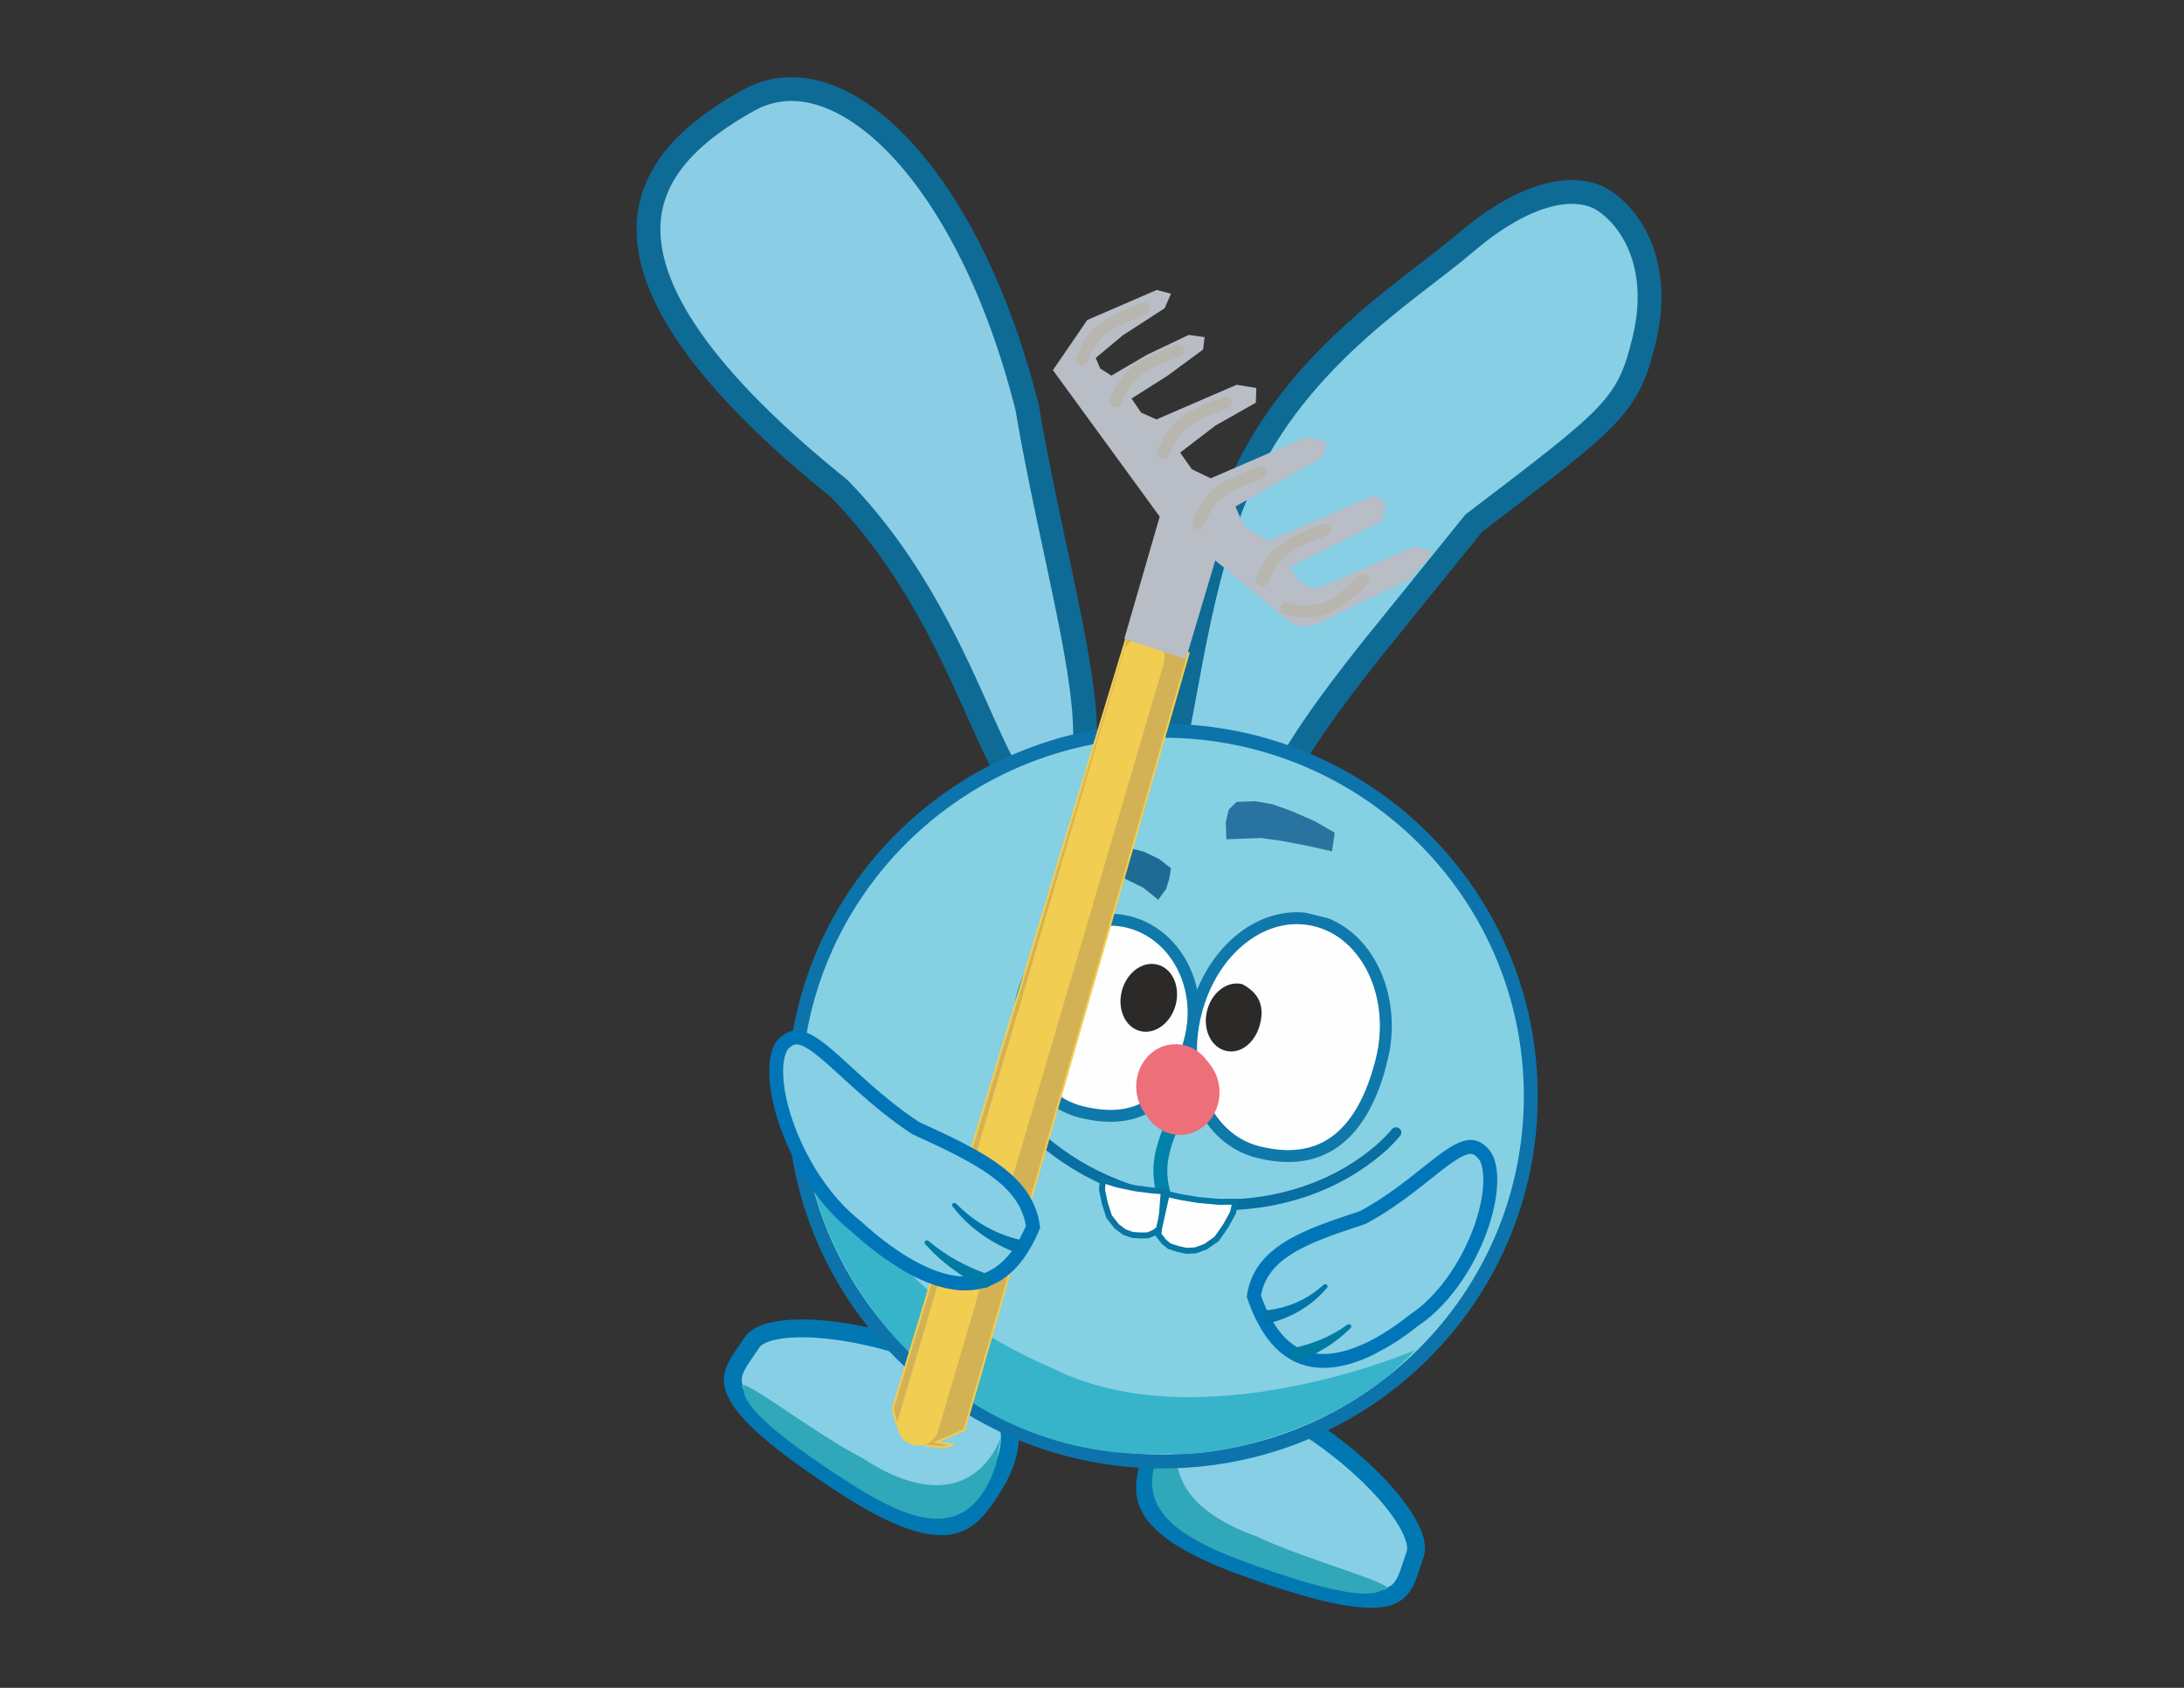 <svg width="1100" height="850" viewBox="0 0 1100 850" fill="none" xmlns="http://www.w3.org/2000/svg">
<rect x="0" y="0" width="1100" height="850" fill="#333333" stroke="none"/>
<path d="M738.357 122.066C768.784 96.097 794.598 91.443 808.952 101.76C824.47 112.913 836.295 137.054 828.2 170.784C820.003 204.941 812.948 209.587 742.315 263.433L708.116 305.738L690.35 327.694C648.048 381.085 648.006 389.832 629.401 422.61C624.718 430.86 620.668 438.043 616.978 444.054C613.254 450.122 610.195 454.496 607.58 457.311C604.972 460.12 603.568 460.566 602.845 460.584C602.067 460.603 600.386 460.167 597.857 456.718L596.189 454.441L593.41 454.868C588.902 455.557 586.46 454.69 585.096 453.49C583.771 452.324 582.728 450.193 582.417 446.19C581.753 437.679 578.917 420.454 585.024 401.401C597.108 363.692 600.372 303.83 622.248 249.858C649.729 182.06 708.237 147.775 738.357 122.066Z" fill="#87CFE5" stroke="#0E6B96" stroke-width="12"/>
<g clip-path="url(#clip0_471_2737)">
<path d="M633.955 706.21C616.582 699.991 605.253 702.072 597.479 707.27C589.426 712.656 584.221 722.009 580.56 732.237C576.775 742.81 574.685 751.25 579.387 759.702C584.302 768.537 597.297 778.59 628.008 789.584C649.092 797.131 664.609 801.551 676.131 803.659C687.728 805.781 694.822 805.47 699.327 804.03C703.515 802.691 705.816 800.265 707.61 796.828C708.557 795.015 709.349 792.933 710.167 790.522C710.936 788.257 711.824 785.392 712.77 782.751C713.946 779.465 713 774.069 708.704 766.619C704.557 759.426 697.874 751.353 689.674 743.369C673.232 727.363 651.498 712.49 633.955 706.21Z" fill="#87CFE5" stroke="#0178B2" stroke-width="9"/>
<path d="M589.389 722.07C564.54 758.847 594.336 774.875 630.734 787.904C667.132 800.934 688.705 805.47 696.243 800.733C710.504 799.466 658.358 786.058 633.007 773.797C552.98 745.149 622.331 688.242 589.389 722.07Z" fill="#31A7BA"/>
</g>
<g clip-path="url(#clip1_471_2737)">
<path d="M487.384 692.562C502.838 702.645 508.028 712.929 508.584 722.264C509.16 731.935 504.854 741.734 498.918 750.833C492.782 760.238 487.32 767.003 477.745 768.365C467.735 769.79 451.872 765.511 424.553 747.687C405.798 735.451 392.899 725.759 384.256 717.853C375.557 709.896 371.517 704.057 369.942 699.597C368.478 695.451 369.02 692.151 370.674 688.645C371.547 686.795 372.727 684.905 374.153 682.796C375.493 680.815 377.239 678.376 378.771 676.027C380.678 673.104 385.549 670.596 394.081 669.516C402.318 668.473 412.789 668.919 424.106 670.627C446.794 674.053 471.779 682.381 487.384 692.562Z" fill="#87CFE5" stroke="#0178B2" stroke-width="9"/>
<path d="M501.682 737.654C487.398 779.677 456.622 765.625 424.244 744.5C391.866 723.376 375.214 708.929 374.432 700.061C366.823 687.933 409.02 721.376 434.109 734.163C505.298 780.609 508.725 690.964 501.682 737.654Z" fill="#31A7BA"/>
</g>
<path d="M376.698 50.668C387.641 44.54 399.445 43.293 411.838 46.7C424.446 50.166 437.842 58.525 451.066 71.929C477.488 98.705 501.987 144.368 517.339 205.237C521.681 230.955 527.218 256.587 532.281 280.319C537.379 304.208 541.976 326.083 544.504 344.494C547.07 363.181 547.318 377.201 544.53 385.874C543.185 390.057 541.383 392.197 539.627 393.284C537.936 394.332 535.11 395.13 530.073 394.395L526.431 393.864L523.768 396.352C520.157 399.724 518.251 400.015 517.653 400.011C517.077 400.008 515.547 399.72 512.969 396.959C510.439 394.248 507.717 390.017 504.646 384.173C501.608 378.392 498.423 371.421 494.847 363.439C480.636 331.715 460.914 285.398 422.991 246.366L422.726 246.093L422.427 245.853L418.943 243.029C346.599 184.015 325.471 142.327 326.658 113.186C327.84 84.148 351.432 64.817 376.698 50.668Z" fill="#8BCDE5" stroke="#0E6B96" stroke-width="12"/>
<path d="M585.5 368.001C687.975 368.001 771 450.407 771 552.001C771 653.595 687.975 736.001 585.5 736.001C483.025 736.001 400 653.595 400 552.001C400 450.407 483.025 368.001 585.5 368.001Z" fill="#86D0E3" stroke="#0C74AB" stroke-width="7"/>
<path d="M712.5 680.001C678 719.001 614 734.501 589 732.001C482 738.001 401.5 643.896 404 550.501C405.566 492.001 391 630.001 530 689.001C604.5 726.501 712.5 680.001 712.5 680.001Z" fill="#37B4CA"/>
<g clip-path="url(#clip2_471_2737)">
<path d="M748.337 582.597C745.317 578.382 742.719 577.421 740.216 577.596C737.171 577.81 733.369 579.735 728.226 583.421C718.423 590.447 704.765 603.227 686.684 612.99L686.422 613.131L686.139 613.225C671.556 618.016 658.584 622.351 648.79 628.507C639.393 634.413 633.224 641.807 631.507 652.724C635.723 665.107 641.1 673.213 646.986 678.227C652.937 683.295 659.628 685.397 666.75 685.372C681.278 685.322 697.644 676.411 711.934 665.059L712.043 664.971L712.16 664.894C726.388 655.411 737.775 638.865 744.386 622.317C747.68 614.073 749.731 605.965 750.383 598.91C751.032 591.882 750.257 586.283 748.337 582.597Z" fill="#87CFE5" stroke="#0076B8" stroke-width="7"/>
<path d="M666.774 646.964C666.99 646.783 667.278 646.696 667.569 646.713C667.859 646.732 668.129 646.854 668.324 647.06C668.52 647.267 668.627 647.543 668.631 647.837C668.634 648.129 668.533 648.415 668.343 648.622C667.931 649.069 667.531 649.499 667.114 649.939C659.988 658.01 649.571 663.954 638.845 666.403C638.242 666.558 637.667 666.703 637.061 666.848C636.65 664.603 636.24 662.359 635.83 660.114C636.414 660.05 636.967 659.987 637.547 659.914C647.859 658.846 657.342 655.037 665.415 648.089C665.874 647.715 666.318 647.348 666.774 646.964Z" fill="#0074AB"/>
<path d="M678.775 667.013C679.01 666.849 679.312 666.788 679.607 666.831C679.901 666.875 680.165 667.02 680.347 667.245C680.529 667.469 680.616 667.758 680.599 668.057C680.581 668.356 680.459 668.64 680.253 668.838C679.876 669.196 679.519 669.535 679.137 669.889C672.585 676.277 664.157 681.343 655.695 684.885C655.219 685.094 654.765 685.294 654.288 685.501C653.438 685.872 652.499 685.872 651.663 685.461C650.828 685.052 650.163 684.266 649.83 683.315C649.497 682.365 649.527 681.338 649.926 680.503C650.325 679.664 651.061 679.084 651.957 678.851C652.449 678.721 652.919 678.599 653.408 678.468C662.124 676.289 670.119 673.072 677.535 667.862C677.956 667.576 678.355 667.305 678.775 667.013Z" fill="#007BA4"/>
</g>
<path opacity="0.7" d="M622.809 403.839L632.104 403.489L640.888 405.022L650.322 408.394L662.151 413.539L672.26 419.371L670.868 428.742L659.133 426.078L645.655 423.48L635.129 422.013L626.996 422.319L617.701 422.669L617.374 413.984L618.883 407.715L622.809 403.839Z" fill="#014C83"/>
<g clip-path="url(#clip3_471_2737)">
<path d="M568.376 464.307C591.757 470.086 606.13 496.392 599.603 522.803C595.92 537.704 589.747 548.845 580.91 555.327C572.197 561.719 560.448 563.904 544.722 560.017C521.43 554.261 508.242 528.805 514.899 501.869C521.556 474.932 545.084 458.551 568.376 464.307Z" fill="#FEFEFE" stroke="#0F79AB" stroke-width="6"/>
<path d="M662.665 463.565C675.485 466.733 685.758 476.043 691.884 488.816C698.008 501.584 699.866 517.618 695.898 533.672C691.429 551.756 684.241 565.49 674.112 573.632C664.15 581.64 651.041 584.479 633.834 580.226C621.018 577.059 611.113 567.981 605.36 555.402C599.601 542.809 598.103 526.858 602.146 510.502C606.188 494.145 614.944 480.728 625.906 472.268C636.856 463.817 649.849 460.398 662.665 463.565Z" fill="#FEFEFE" stroke="#0F79AB" stroke-width="6"/>
<path d="M634.663 515.651C632.372 524.921 624.897 531.048 617.389 529.193C609.881 527.337 605.652 518.318 607.943 509.047C610.234 499.776 618.178 493.765 625.686 495.621C633.605 499.804 637.048 505.999 634.663 515.651Z" fill="#2B2A28"/>
<path d="M574.112 519.203C581.583 521.202 589.646 515.347 592.123 506.124C594.599 496.901 590.55 487.803 583.08 485.804C575.609 483.804 567.545 489.66 565.069 498.883C562.593 508.106 566.641 517.203 574.112 519.203Z" fill="#2B2A28"/>
</g>
<path d="M593.705 568.85C604.726 568.109 613.014 557.892 612.216 546.03C611.419 534.167 601.838 525.151 590.817 525.892C579.796 526.633 571.509 536.85 572.306 548.713C573.104 560.575 582.685 569.591 593.705 568.85Z" fill="#ED6F7A"/>
<path opacity="0.77" d="M542.973 423.46L558.647 424.454L576.083 428.881L583.964 432.683L589.789 437.263L588.935 442.534L587.332 447.664L583.358 453.127L575.843 447.066L561.893 440.189L551.763 435.965L539.453 433.274L540.864 426.944L542.973 423.46Z" fill="#004F80"/>
<path d="M587.26 605.185C582.336 590.345 583.799 581.022 591.703 563.118" stroke="#0082AA" stroke-width="7" stroke-linecap="round"/>
<path d="M701.126 568.617C701.588 568.081 702.244 567.751 702.948 567.701C703.652 567.65 704.348 567.882 704.882 568.346C705.416 568.81 705.744 569.468 705.795 570.175C705.845 570.881 705.614 571.579 705.152 572.115C702.888 574.739 700.47 577.231 697.926 579.58C650.455 621.542 574.82 617.481 526.715 579.104C524.011 576.96 521.43 574.751 518.889 572.405C518.37 571.925 518.062 571.258 518.032 570.55C518.003 569.842 518.255 569.151 518.733 568.629C519.211 568.108 519.877 567.799 520.582 567.77C521.288 567.74 521.976 567.994 522.496 568.474C524.936 570.728 527.416 572.85 530.015 574.911C576.108 611.884 649.553 615.466 694.32 575.647C696.721 573.431 698.997 571.084 701.126 568.617Z" fill="#076FA2"/>
<path d="M562.491 596.459L562.551 596.478L562.613 596.492L571.724 598.417L571.777 598.428L571.829 598.435L579.803 599.464L579.836 599.468L586.147 599.963L584.905 615.816L584.355 618.594L581.078 620.923L578.124 622.126L573.999 622.178L570.237 621.883L566.284 620.461L562.401 617.533L558.63 612.697L556.46 605.953L555.046 599.221L555.435 594.258L562.491 596.459Z" fill="#FEFEFE" stroke="#0875A4" stroke-width="3"/>
<path d="M613.874 605.239L613.812 605.239L613.75 605.234L603.496 604.324L603.443 604.319L603.391 604.31L594.63 602.82L594.597 602.814L587.633 601.267L583.785 618.583L583.461 621.762L586.215 625.345L588.981 627.598L593.355 628.998L597.451 629.908L602.127 629.681L607.216 627.825L612.802 623.905L617.299 617.444L620.983 610.759L622.22 605.192L613.874 605.239Z" fill="#FEFEFE" stroke="#0578A5" stroke-width="3"/>
<path d="M594.3 571.556C605.345 571.519 614.267 561.85 614.226 549.961C614.186 538.072 605.199 528.464 594.153 528.502C583.108 528.539 574.186 538.208 574.226 550.097C574.267 561.986 583.254 571.594 594.3 571.556Z" fill="#ED6F7A"/>
<path d="M453.641 721.219L460.819 726.02L467.507 728.11L474.909 728.89L480.164 727.654L473.38 726.474L471.731 726.187L485.724 720.139L598.68 328.938L568.707 316.832L449.692 709.144L450.951 714.996L453.641 721.219Z" fill="#D3B256" stroke="#F1CD51"/>
<path d="M576.115 331.045L462.472 717.51" stroke="#F1CD51" stroke-width="21" stroke-linecap="round"/>
<path d="M566.281 321.629L597.25 331.933L612.086 282.242L652.357 315.402L661.941 314.905L669.712 311.546L686.212 303.047L709.679 291.993L722.068 277.983L712.78 275.164L663.241 296.576L654.924 293.337L649.332 285.732L696.738 262.053L697.791 252.487L691.429 249.77L638.976 272.442L626.56 265.053L622.246 255.073L666.228 230.141L668.111 222.494L657.851 220.095L609.77 240.877L600.304 236.313L594.379 227.94L612.135 214.344L632.509 202.804L632.769 195.403L622.841 193.772L582.463 211.224L574.699 207.747L569.924 200.7L588.024 189.232L605.945 176.019L606.703 169.77L598.73 168.66L577.692 178.664L559.746 189.154L554.19 185.634L551.867 180.26L565.418 168.936L586.585 155.232L589.771 147.933L582.603 146.019L547.635 161.134L530.307 186.39L584.101 260.172L566.281 321.629Z" fill="#B8BDC6"/>
<path d="M544.875 180.979C549.96 167.831 556.915 162.274 576.501 155.464" stroke="#B7B6AF" stroke-width="6" stroke-linecap="round"/>
<path d="M647.893 306.399C663.471 310.175 671.956 306.939 686.726 291.849" stroke="#B7B6AF" stroke-width="6" stroke-linecap="round"/>
<path d="M635.559 292.428C640.643 279.281 647.599 273.723 667.185 266.914" stroke="#B7B6AF" stroke-width="6" stroke-linecap="round"/>
<path d="M603.45 263.484C608.535 250.337 615.49 244.78 635.077 237.97" stroke="#B7B6AF" stroke-width="6" stroke-linecap="round"/>
<path d="M585.913 228.242C590.998 215.095 597.953 209.538 617.539 202.728" stroke="#B7B6AF" stroke-width="6" stroke-linecap="round"/>
<path d="M561.955 202.153C567.04 189.006 573.995 183.449 593.581 176.639" stroke="#B7B6AF" stroke-width="6" stroke-linecap="round"/>
<g clip-path="url(#clip4_471_2737)">
<path d="M393.839 526.496C397.307 522.624 400.203 522.049 402.956 522.634C406.305 523.346 410.433 525.949 415.979 530.589C426.553 539.434 441.186 554.85 460.794 567.859L461.078 568.047L461.387 568.189C477.303 575.494 491.459 582.066 502.052 590.01C512.215 597.632 518.77 606.271 520.301 617.836C515.244 629.961 509.049 637.476 502.394 641.712C495.667 645.994 488.223 647.088 480.373 645.916C464.359 643.523 446.614 631.671 431.238 617.629L431.12 617.521L430.994 617.423C415.624 605.325 403.62 586.381 396.88 568.205C393.522 559.149 391.528 550.435 391.044 543.034C390.561 535.663 391.6 529.998 393.839 526.496Z" fill="#87CFE5" stroke="#0076B8" stroke-width="7"/>
<path d="M481.616 606.198C481.385 605.976 481.07 605.839 480.749 605.81C480.428 605.782 480.127 605.865 479.905 606.047C479.682 606.229 479.555 606.498 479.541 606.801C479.528 607.103 479.63 607.414 479.833 607.66C480.271 608.187 480.699 608.697 481.144 609.219C488.731 618.713 500.017 626.538 511.76 630.799C512.42 631.056 513.048 631.298 513.712 631.546C514.239 629.291 514.765 627.036 515.292 624.782C514.65 624.621 514.042 624.467 513.406 624.298C502.074 621.532 491.747 616.065 483.077 607.58C482.584 607.119 482.106 606.668 481.616 606.198Z" fill="#0074AB"/>
<path d="M467.725 624.994C467.471 624.787 467.14 624.675 466.813 624.672C466.488 624.67 466.192 624.777 465.984 624.98C465.776 625.183 465.67 625.468 465.68 625.78C465.69 626.091 465.814 626.405 466.035 626.643C466.439 627.074 466.821 627.482 467.23 627.91C474.241 635.571 483.364 642.167 492.574 647.193C493.092 647.487 493.586 647.766 494.105 648.057C495.029 648.578 496.064 648.729 497 648.439C497.934 648.151 498.692 647.445 499.091 646.515C499.489 645.586 499.491 644.52 499.079 643.592C498.667 642.66 497.875 641.942 496.894 641.556C496.356 641.343 495.842 641.141 495.308 640.927C485.772 637.269 477.066 632.655 469.063 626.072C468.608 625.708 468.178 625.363 467.725 624.994Z" fill="#007BA4"/>
</g>
<defs>
<clipPath id="clip0_471_2737">
<rect width="151" height="90" fill="white" transform="matrix(-0.941 -0.337 -0.337 0.941 734.497 736.891)"/>
</clipPath>
<clipPath id="clip1_471_2737">
<rect width="151" height="90" fill="white" transform="translate(402.178 631) rotate(33.122)"/>
</clipPath>
<clipPath id="clip2_471_2737">
<rect width="74.406" height="144.158" fill="white" transform="matrix(-0.475 -0.88 -0.88 0.475 780.199 634.471)"/>
</clipPath>
<clipPath id="clip3_471_2737">
<rect width="189.284" height="127.952" fill="white" transform="translate(529.994 428.105) rotate(13.882)"/>
</clipPath>
<clipPath id="clip4_471_2737">
<rect width="74.406" height="165.081" fill="white" transform="translate(357 575) rotate(-56.437)"/>
</clipPath>
</defs>
</svg>
